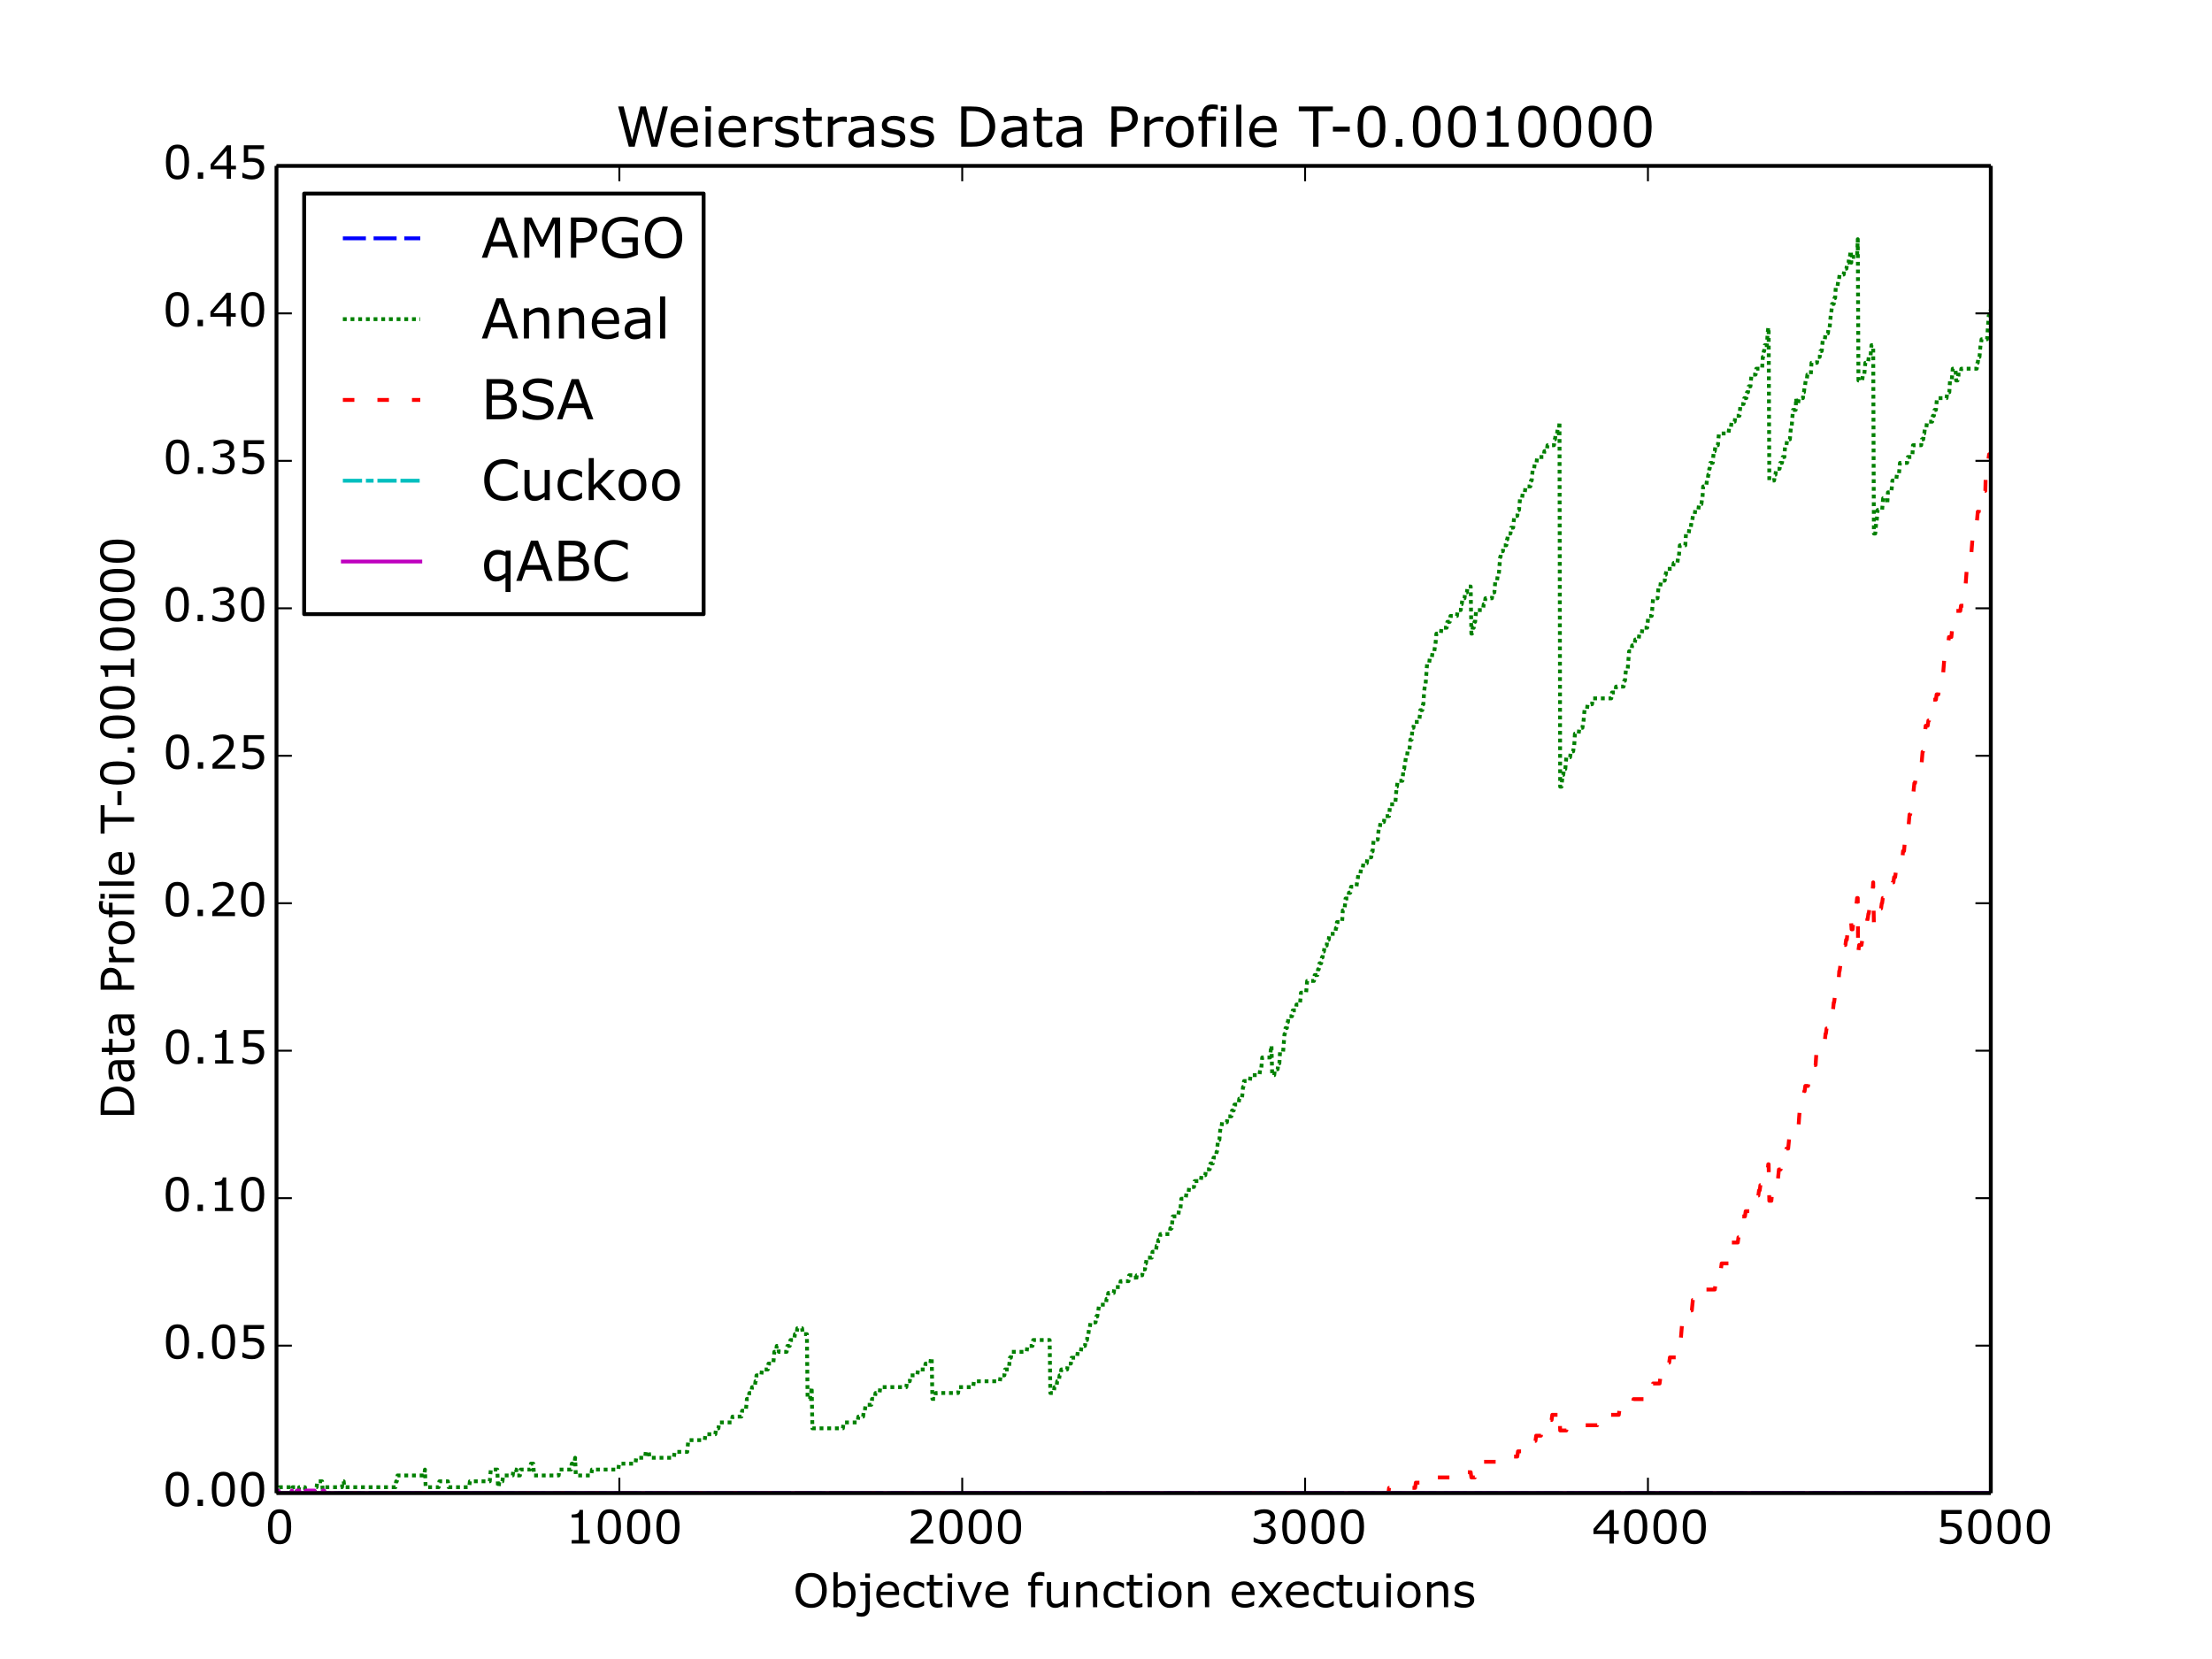 <?xml version="1.0" encoding="utf-8" standalone="no"?>
<!DOCTYPE svg PUBLIC "-//W3C//DTD SVG 1.1//EN"
  "http://www.w3.org/Graphics/SVG/1.1/DTD/svg11.dtd">
<!-- Created with matplotlib (http://matplotlib.org/) -->
<svg height="432pt" version="1.1" viewBox="0 0 576 432" width="576pt" xmlns="http://www.w3.org/2000/svg" xmlns:xlink="http://www.w3.org/1999/xlink">
 <defs>
  <style type="text/css">
*{stroke-linecap:butt;stroke-linejoin:round;}
  </style>
 </defs>
 <g id="figure_1">
  <g id="patch_1">
   <path d="
M0 432
L576 432
L576 0
L0 0
z
" style="fill:#ffffff;"/>
  </g>
  <g id="axes_1">
   <g id="patch_2">
    <path d="
M72 388.8
L518.4 388.8
L518.4 43.2
L72 43.2
z
" style="fill:#ffffff;"/>
   </g>
   <g id="line2d_1">
    <path clip-path="url(#p7ff5b81e1d)" d="
M72 388.8
L518.311 388.8
L518.311 388.8" style="fill:none;stroke:#0000ff;stroke-dasharray:6,2;stroke-dashoffset:0.0;"/>
   </g>
   <g id="line2d_2">
    <path clip-path="url(#p7ff5b81e1d)" d="
M72 388.8
L72.536 388.8
L72.714 387.267
L75.928 387.267
L76.018 388.8
L76.196 387.267
L77.178 387.267
L77.357 388.8
L77.714 388.8
L77.892 387.267
L79.41 387.267
L79.589 388.8
L81.91 388.8
L82.089 387.267
L82.446 387.267
L82.624 385.734
L83.874 385.734
L84.053 388.8
L84.41 388.8
L84.588 387.267
L89.052 387.267
L89.231 385.734
L89.499 385.734
L89.677 387.267
L102.98 387.267
L103.159 385.734
L103.337 385.734
L103.516 384.201
L110.48 384.201
L110.658 382.668
L110.837 387.267
L114.229 387.267
L114.408 385.734
L116.64 385.734
L116.819 387.267
L122.175 387.267
L122.354 385.734
L127.532 385.734
L127.8 382.668
L129.496 382.668
L129.675 387.267
L129.853 387.267
L130.032 385.734
L130.836 385.734
L131.014 384.201
L133.514 384.201
L133.692 382.668
L134.407 382.668
L134.585 384.201
L135.389 384.201
L135.567 382.668
L138.067 382.668
L138.246 381.135
L138.871 381.135
L139.049 384.201
L145.477 384.201
L145.656 382.668
L148.692 382.668
L148.87 381.135
L149.584 381.135
L149.763 379.602
L149.941 384.201
L153.959 384.201
L154.138 382.668
L161.012 382.668
L161.191 381.135
L165.476 381.135
L165.655 379.602
L167.976 379.602
L168.155 378.069
L168.958 378.069
L169.137 379.602
L175.476 379.602
L175.654 378.069
L178.957 378.069
L179.225 375.004
L183.511 375.004
L183.689 373.471
L186.278 373.471
L186.457 371.938
L187.082 371.938
L187.26 370.405
L190.564 370.405
L190.742 368.872
L193.064 368.872
L193.242 367.339
L194.224 367.339
L194.492 364.273
L194.939 364.273
L195.117 362.74
L195.653 362.74
L195.831 361.207
L196.546 361.207
L196.724 359.674
L196.813 359.674
L196.992 358.141
L198.242 358.141
L198.42 356.608
L199.938 356.608
L200.117 355.075
L201.367 355.075
L201.635 352.01
L202.081 352.01
L202.26 350.477
L202.617 350.477
L202.795 352.01
L204.849 352.01
L205.027 350.477
L205.652 350.477
L205.831 348.944
L206.813 348.944
L206.991 347.411
L207.438 347.411
L207.616 345.878
L208.866 345.878
L209.045 347.411
L210.116 347.411
L210.295 364.273
L210.92 364.273
L211.098 362.74
L211.188 362.74
L211.366 361.207
L211.545 371.938
L219.491 371.938
L219.669 370.405
L223.33 370.405
L223.508 368.872
L224.758 368.872
L224.937 367.339
L225.204 367.339
L225.383 365.806
L226.901 365.806
L227.079 364.273
L227.794 364.273
L227.972 362.74
L229.044 362.74
L229.222 361.207
L236.007 361.207
L236.186 359.674
L236.9 359.674
L237.079 358.141
L238.864 358.141
L239.043 356.608
L240.828 356.608
L241.007 355.075
L242.257 355.075
L242.436 353.543
L242.614 353.543
L242.793 364.273
L243.507 364.273
L243.685 362.74
L249.489 362.74
L249.667 361.207
L253.417 361.207
L253.596 359.674
L260.381 359.674
L260.559 358.141
L261.541 358.141
L261.72 356.608
L262.702 356.608
L262.97 353.543
L263.238 353.543
L263.416 352.01
L267.345 352.01
L267.523 350.477
L268.862 350.477
L269.041 348.944
L273.326 348.944
L273.505 362.74
L274.398 362.74
L274.576 361.207
L275.112 361.207
L275.291 359.674
L275.737 359.674
L275.916 358.141
L276.183 358.141
L276.362 356.608
L277.88 356.608
L278.058 355.075
L278.862 355.075
L279.04 353.543
L280.469 353.543
L280.647 352.01
L281.451 352.01
L281.629 350.477
L282.522 350.477
L282.701 348.944
L283.058 348.944
L283.236 347.411
L283.415 347.411
L283.594 345.878
L283.772 345.878
L283.951 344.345
L285.29 344.345
L285.468 342.812
L285.736 342.812
L285.915 341.279
L286.004 341.279
L286.183 339.746
L287.968 339.746
L288.147 338.213
L288.415 338.213
L288.593 336.68
L290.022 336.68
L290.2 335.147
L291.629 335.147
L291.807 333.614
L293.861 333.614
L294.039 332.081
L295.736 332.081
L295.825 333.614
L296.004 332.081
L297.432 332.081
L297.611 330.549
L298.146 330.549
L298.325 329.016
L298.414 329.016
L298.593 327.483
L299.932 327.483
L300.11 325.95
L301.003 325.95
L301.182 324.417
L301.45 324.417
L301.628 322.884
L301.985 322.884
L302.164 321.351
L304.574 321.351
L304.753 319.818
L305.11 319.818
L305.378 316.752
L306.806 316.752
L306.985 315.219
L307.342 315.219
L307.61 312.153
L308.771 312.153
L308.949 310.62
L309.485 310.62
L309.663 309.087
L310.913 309.087
L311.092 307.554
L312.699 307.554
L312.877 306.022
L313.86 306.022
L314.038 304.489
L315.02 304.489
L315.199 302.956
L315.824 302.956
L316.002 301.423
L316.627 301.423
L316.806 299.89
L316.895 299.89
L317.163 296.824
L317.52 296.824
L317.788 293.758
L318.056 293.758
L318.234 292.225
L319.484 292.225
L319.663 290.692
L320.645 290.692
L320.823 289.159
L321.27 289.159
L321.448 287.626
L322.52 287.626
L322.698 286.093
L323.412 286.093
L323.68 283.028
L323.77 283.028
L323.948 281.495
L325.466 281.495
L325.644 279.962
L327.966 279.962
L328.144 278.429
L328.412 278.429
L328.68 275.363
L330.733 275.363
L331.001 272.297
L331.091 272.297
L331.269 279.962
L331.805 279.962
L331.983 278.429
L332.698 278.429
L332.876 276.896
L333.144 276.896
L333.323 273.83
L334.126 273.83
L334.483 269.231
L334.572 269.231
L334.751 267.698
L335.108 267.698
L335.287 266.165
L335.376 266.165
L335.555 264.632
L336.447 264.632
L336.626 263.099
L337.429 263.099
L337.608 261.566
L338.501 261.566
L338.769 258.501
L340.108 258.501
L340.376 255.435
L342.161 255.435
L342.34 253.902
L343.054 253.902
L343.233 252.369
L343.411 252.369
L343.59 250.836
L344.036 250.836
L344.215 249.303
L344.393 249.303
L344.572 247.77
L344.75 247.77
L344.929 246.237
L345.465 246.237
L345.643 244.704
L346 244.704
L346.179 243.171
L347.697 243.171
L347.875 241.638
L347.964 241.638
L348.143 240.105
L349.482 240.105
L349.661 237.04
L350.107 237.04
L350.375 233.974
L351.089 233.974
L351.268 232.441
L351.625 232.441
L351.804 230.908
L353.232 230.908
L353.411 229.375
L353.5 229.375
L353.678 227.842
L354.214 227.842
L354.393 226.309
L354.839 226.309
L355.018 224.776
L355.91 224.776
L356.089 223.243
L357.071 223.243
L357.25 221.71
L357.428 221.71
L357.696 218.644
L358.767 218.644
L359.035 215.578
L359.303 215.578
L359.482 214.046
L360.374 214.046
L360.553 212.513
L361.714 212.513
L361.981 209.447
L363.321 209.447
L363.678 204.848
L363.767 204.848
L363.946 203.315
L365.196 203.315
L365.463 200.249
L365.642 200.249
L365.82 198.716
L365.91 198.716
L366.088 197.183
L366.356 197.183
L366.535 195.65
L366.981 195.65
L367.249 192.584
L367.606 192.584
L367.785 189.519
L368.052 189.519
L368.231 187.986
L369.57 187.986
L369.838 184.92
L370.374 184.92
L370.552 183.387
L370.642 183.387
L370.82 180.321
L370.999 178.788
L371.177 178.788
L371.624 172.656
L372.159 172.656
L372.338 171.123
L372.874 171.123
L373.052 169.59
L373.499 169.59
L373.677 168.057
L373.766 168.057
L374.034 164.992
L375.195 164.992
L375.373 163.459
L376.713 163.459
L376.891 161.926
L377.516 161.926
L377.695 160.393
L379.391 160.393
L379.57 158.86
L380.373 158.86
L380.552 157.327
L380.641 157.327
L380.82 155.794
L381.355 155.794
L381.534 154.261
L381.98 154.261
L382.159 152.728
L382.962 152.728
L383.141 164.992
L383.319 164.992
L383.498 163.459
L383.766 163.459
L383.944 161.926
L384.123 161.926
L384.391 158.86
L386.176 158.86
L386.355 157.327
L386.623 157.327
L386.801 155.794
L388.498 155.794
L388.676 154.261
L389.123 154.261
L389.39 151.195
L389.837 151.195
L390.015 149.662
L390.283 149.662
L390.64 145.063
L390.73 145.063
L390.908 143.531
L391.355 143.531
L391.533 141.998
L392.247 141.998
L392.426 140.465
L392.515 140.465
L392.694 138.932
L393.319 138.932
L393.497 137.399
L394.033 137.399
L394.301 134.333
L395.104 134.333
L395.283 132.8
L395.551 132.8
L395.819 129.734
L396.354 129.734
L396.533 128.201
L397.068 128.201
L397.247 126.668
L398.497 126.668
L398.676 125.135
L398.854 125.135
L399.122 122.069
L399.479 122.069
L399.658 120.537
L400.104 120.537
L400.283 119.004
L401.979 119.004
L402.157 117.471
L402.782 117.471
L402.961 115.938
L404.657 115.938
L404.836 114.405
L404.925 114.405
L405.104 112.872
L405.461 112.872
L405.639 111.339
L405.996 111.339
L406.086 109.806
L406.264 204.848
L406.621 204.848
L406.889 201.782
L407.068 201.782
L407.246 200.249
L407.604 200.249
L407.871 197.183
L408.853 197.183
L409.032 195.65
L409.657 195.65
L409.836 194.117
L409.925 194.117
L410.103 191.051
L411.085 191.051
L411.264 189.519
L412.068 189.519
L412.246 187.986
L412.335 187.986
L412.603 184.92
L413.228 184.92
L413.407 183.387
L414.567 183.387
L414.746 181.854
L419.567 181.854
L419.746 180.321
L420.638 180.321
L420.817 178.788
L422.781 178.788
L422.96 177.255
L423.138 177.255
L423.406 174.189
L423.852 174.189
L424.21 169.59
L424.835 169.59
L425.013 168.057
L425.638 168.057
L425.817 166.525
L426.709 166.525
L426.888 164.992
L427.513 164.992
L427.692 163.459
L428.941 163.459
L429.209 160.393
L430.102 160.393
L430.459 155.794
L431.62 155.794
L431.888 152.728
L432.334 152.728
L432.513 151.195
L433.495 151.195
L433.673 149.662
L433.763 149.662
L433.941 148.129
L435.637 148.129
L435.816 146.596
L436.798 146.596
L436.977 145.063
L437.155 145.063
L437.423 141.998
L438.852 141.998
L439.03 138.932
L439.744 138.932
L439.923 137.399
L440.28 137.399
L440.459 135.866
L440.637 135.866
L440.816 134.333
L441.262 134.333
L441.441 132.8
L442.244 132.8
L442.423 131.267
L443.048 131.267
L443.226 129.734
L443.316 129.734
L443.494 126.668
L444.298 126.668
L444.476 125.135
L444.655 125.135
L444.833 123.602
L444.923 123.602
L445.101 122.069
L445.19 122.069
L445.369 120.537
L445.994 120.537
L446.262 117.471
L446.53 117.471
L446.708 115.938
L447.333 115.938
L447.601 112.872
L450.101 112.872
L450.279 111.339
L450.726 111.339
L450.904 109.806
L451.708 109.806
L451.886 108.273
L452.958 108.273
L453.226 105.207
L454.029 105.207
L454.208 103.674
L454.743 103.674
L454.922 102.141
L455.19 102.141
L455.368 100.608
L455.815 100.608
L456.083 97.543
L457.154 97.543
L457.332 96.01
L458.85 96.01
L459.029 92.944
L459.118 92.944
L459.297 91.411
L459.386 91.411
L459.564 89.878
L460.1 89.878
L460.279 86.812
L460.457 85.279
L460.547 85.279
L460.725 125.135
L461.975 125.135
L462.154 123.602
L462.332 123.602
L462.511 122.069
L463.404 122.069
L463.582 120.537
L464.028 120.537
L464.207 119.004
L464.653 119.004
L464.832 115.938
L465.189 115.938
L465.368 114.405
L466.082 114.405
L466.35 111.339
L466.528 111.339
L466.885 106.74
L467.6 106.74
L467.689 103.674
L467.868 105.207
L468.225 105.207
L468.403 103.674
L469.475 103.674
L469.653 102.141
L469.742 102.141
L469.921 100.608
L470.01 100.608
L470.189 99.075
L470.457 99.075
L470.635 97.543
L471.528 97.543
L471.707 94.477
L473.135 94.477
L473.314 92.944
L473.849 92.944
L474.028 91.411
L474.385 91.411
L474.653 88.345
L475.188 88.345
L475.367 86.812
L475.992 86.812
L476.171 85.279
L476.438 85.279
L476.706 82.213
L476.796 82.213
L477.063 79.147
L477.51 79.147
L477.688 77.614
L477.867 77.614
L478.045 74.549
L478.492 74.549
L478.67 73.016
L478.849 73.016
L479.028 71.483
L480.099 71.483
L480.277 69.95
L480.813 69.95
L480.992 68.417
L481.349 68.417
L481.527 66.884
L481.706 66.884
L481.884 65.351
L481.974 65.351
L482.063 68.417
L482.242 66.884
L483.581 66.884
L483.759 62.285
L483.938 99.075
L484.92 99.075
L485.099 97.543
L485.456 97.543
L485.724 94.477
L486.438 94.477
L486.616 92.944
L487.063 92.944
L487.331 89.878
L487.777 89.878
L487.956 138.932
L488.313 138.932
L488.58 135.866
L488.67 135.866
L488.938 132.8
L490.098 132.8
L490.366 129.734
L491.348 129.734
L491.437 131.267
L491.616 128.201
L492.509 128.201
L492.777 125.135
L493.759 125.135
L493.937 123.602
L494.473 123.602
L494.741 120.537
L496.616 120.537
L496.794 119.004
L497.955 119.004
L498.133 115.938
L500.276 115.938
L500.455 114.405
L500.812 114.405
L500.99 112.872
L501.08 112.872
L501.258 111.339
L501.615 111.339
L501.794 109.806
L503.133 109.806
L503.312 108.273
L503.58 108.273
L503.758 106.74
L504.115 106.74
L504.383 103.674
L506.883 103.674
L507.061 102.141
L507.597 102.141
L507.776 99.075
L508.222 99.075
L508.49 96.01
L509.204 96.01
L509.383 99.075
L509.74 99.075
L509.918 97.543
L510.543 97.543
L510.722 96.01
L514.74 96.01
L514.918 94.477
L515.007 94.477
L515.186 92.944
L515.454 92.944
L515.722 89.878
L515.811 89.878
L515.989 88.345
L517.418 88.345
L517.864 82.213
L518.132 82.213
L518.311 80.68
L518.311 80.68" style="fill:none;stroke:#008000;stroke-dasharray:1,1;stroke-dashoffset:0.0;"/>
   </g>
   <g id="line2d_3">
    <path clip-path="url(#p7ff5b81e1d)" d="
M72 388.8
L361.535 388.8
L361.714 387.441
L368.499 387.441
L368.677 386.081
L371.981 386.081
L372.159 384.722
L378.32 384.722
L378.498 383.363
L382.962 383.363
L383.141 384.722
L384.034 384.722
L384.212 383.363
L384.926 383.363
L385.105 382.004
L386.176 382.004
L386.355 380.644
L391.89 380.644
L392.069 379.285
L395.104 379.285
L395.283 377.926
L396.533 377.926
L396.711 376.566
L399.479 376.566
L399.658 375.207
L399.836 375.207
L400.015 373.848
L401.265 373.848
L401.443 371.129
L401.532 371.129
L401.711 369.77
L404.032 369.77
L404.211 368.411
L405.729 368.411
L405.907 367.051
L406.086 367.051
L406.264 372.488
L407.871 372.488
L408.05 371.129
L415.907 371.129
L416.085 369.77
L416.174 369.77
L416.353 368.411
L421.531 368.411
L421.71 367.051
L421.799 367.051
L421.978 365.692
L425.192 365.692
L425.37 364.333
L428.852 364.333
L429.031 362.973
L429.477 362.973
L429.656 361.614
L430.281 361.614
L430.459 360.255
L432.156 360.255
L432.334 358.896
L432.602 358.896
L432.87 356.177
L434.298 356.177
L434.477 354.818
L434.655 354.818
L434.834 353.458
L436.798 353.458
L436.977 352.099
L437.244 352.099
L437.423 350.74
L437.512 350.74
L437.959 345.303
L438.852 345.303
L439.03 343.943
L439.119 343.943
L439.387 341.225
L440.548 341.225
L440.816 338.506
L442.601 338.506
L442.869 335.788
L446.53 335.788
L446.708 334.428
L447.155 334.428
L447.333 330.35
L448.137 330.35
L448.315 328.991
L450.101 328.991
L450.279 326.273
L450.458 326.273
L450.636 323.554
L452.511 323.554
L452.69 322.195
L453.136 322.195
L453.315 318.117
L453.493 318.117
L453.672 316.758
L454.386 316.758
L454.565 315.398
L456.083 315.398
L456.35 312.68
L457.422 312.68
L457.6 311.32
L457.868 311.32
L458.047 309.961
L458.225 309.961
L458.404 308.602
L458.582 308.602
L458.761 307.242
L459.386 307.242
L459.564 305.883
L460.189 305.883
L460.457 303.165
L460.547 303.165
L460.725 312.68
L461.261 312.68
L461.529 309.961
L461.618 309.961
L461.886 307.242
L462.957 307.242
L463.225 304.524
L463.671 304.524
L463.939 301.805
L464.386 301.805
L464.564 300.446
L465.011 300.446
L465.189 299.087
L465.636 299.087
L465.903 296.368
L467.6 296.368
L467.778 295.009
L467.957 295.009
L468.135 293.65
L468.314 293.65
L468.492 290.931
L468.939 285.494
L469.653 285.494
L469.832 284.135
L469.921 284.135
L470.1 282.775
L470.814 282.775
L470.992 281.416
L471.171 281.416
L471.349 280.057
L471.617 280.057
L471.885 277.338
L472.778 277.338
L472.956 274.619
L473.403 274.619
L473.581 273.26
L474.028 273.26
L474.206 271.901
L475.099 271.901
L475.367 269.182
L475.456 269.182
L475.635 267.823
L476.081 267.823
L476.26 266.464
L476.706 266.464
L476.885 265.104
L476.974 265.104
L477.153 263.745
L477.242 263.745
L477.51 261.027
L477.599 261.027
L477.778 259.667
L477.867 259.667
L478.045 258.308
L478.135 258.308
L478.403 255.589
L478.76 255.589
L478.938 252.871
L479.028 252.871
L479.206 251.512
L479.563 251.512
L479.831 248.793
L479.92 248.793
L480.188 246.074
L480.545 246.074
L480.724 244.715
L480.902 244.715
L481.17 241.996
L481.438 241.996
L481.706 239.278
L481.974 239.278
L482.152 241.996
L482.42 241.996
L482.867 236.559
L483.313 236.559
L483.581 233.841
L483.759 233.841
L483.849 248.793
L483.938 247.434
L484.116 246.074
L484.741 246.074
L484.92 244.715
L485.188 244.715
L485.366 243.356
L485.634 243.356
L485.813 241.996
L485.991 241.996
L486.259 239.278
L486.348 239.278
L486.527 237.919
L486.616 237.919
L486.795 236.559
L486.884 236.559
L487.152 233.841
L487.331 233.841
L487.509 232.481
L487.598 232.481
L487.777 229.763
L487.956 240.637
L488.938 240.637
L489.205 237.919
L489.563 237.919
L489.741 236.559
L489.83 236.559
L490.009 235.2
L490.098 235.2
L490.277 233.841
L492.152 233.841
L492.33 232.481
L492.42 232.481
L492.598 231.122
L492.687 231.122
L492.866 229.763
L493.044 229.763
L493.223 228.404
L493.491 228.404
L493.669 227.044
L495.098 227.044
L495.544 221.607
L495.812 221.607
L496.259 216.17
L496.884 216.17
L497.241 212.092
L497.419 212.092
L497.687 209.373
L497.776 209.373
L498.044 206.655
L498.223 206.655
L498.491 203.936
L498.669 203.936
L498.848 202.577
L499.205 202.577
L499.383 201.218
L500.187 201.218
L500.633 195.781
L500.723 195.781
L500.901 191.703
L501.169 191.703
L501.437 188.984
L501.972 188.984
L502.151 187.625
L502.33 187.625
L502.508 186.265
L502.597 186.265
L502.955 182.188
L504.115 182.188
L504.294 180.828
L504.74 180.828
L505.008 178.11
L505.454 178.11
L505.722 175.391
L505.99 175.391
L506.526 168.595
L506.615 168.595
L506.794 167.235
L507.329 167.235
L507.508 165.876
L508.133 165.876
L508.401 163.158
L508.49 163.158
L508.668 161.798
L508.758 161.798
L508.936 159.08
L510.454 159.08
L510.633 157.72
L511.436 157.72
L512.24 146.846
L512.954 146.846
L513.132 145.487
L513.222 145.487
L513.757 138.69
L514.204 138.69
L514.382 137.331
L514.65 137.331
L515.007 133.253
L515.275 133.253
L515.543 130.535
L515.9 130.535
L516.168 127.816
L516.972 127.816
L517.15 121.019
L517.239 121.019
L517.418 119.66
L517.775 119.66
L517.954 118.301
L518.311 118.301
L518.311 118.301" style="fill:none;stroke:#ff0000;stroke-dasharray:3,6;stroke-dashoffset:0.0;"/>
   </g>
   <g id="line2d_4">
    <path clip-path="url(#p7ff5b81e1d)" d="
M72 388.8
L518.311 388.8
L518.311 388.8" style="fill:none;stroke:#00bfbf;stroke-dasharray:5,1,2,1,5,1;stroke-dashoffset:0.0;"/>
   </g>
   <g id="line2d_5">
    <path clip-path="url(#p7ff5b81e1d)" d="
M72 388.135
L72.536 388.135
L72.714 388.8
L75.928 388.8
L76.018 388.135
L76.196 388.8
L77.178 388.8
L77.357 388.135
L77.892 388.135
L78.071 388.8
L79.41 388.8
L79.589 388.135
L81.91 388.135
L82.089 388.8
L83.874 388.8
L84.053 388.135
L84.41 388.135
L84.588 388.8
L518.311 388.8
L518.311 388.8" style="fill:none;stroke:#bf00bf;stroke-linecap:square;"/>
   </g>
   <g id="matplotlib.axis_1">
    <g id="xtick_1">
     <g id="line2d_6">
      <defs>
       <path d="
M0 0
L0 -4" id="mc7db9fdffb" style="stroke:#000000;stroke-width:0.5;"/>
      </defs>
      <g>
       <use style="stroke:#000000;stroke-width:0.5;" x="72.0" xlink:href="#mc7db9fdffb" y="388.8"/>
      </g>
     </g>
     <g id="line2d_7">
      <defs>
       <path d="
M0 0
L0 4" id="m5a7d422ac3" style="stroke:#000000;stroke-width:0.5;"/>
      </defs>
      <g>
       <use style="stroke:#000000;stroke-width:0.5;" x="72.0" xlink:href="#m5a7d422ac3" y="43.2"/>
      </g>
     </g>
     <g id="text_1">
      <!-- 0 -->
      <defs>
       <path d="
M56.984 36.375
Q56.984 16.797 50.859 7.641
Q44.734 -1.516 31.844 -1.516
Q18.75 -1.516 12.719 7.766
Q6.688 17.047 6.688 36.281
Q6.688 55.672 12.781 64.922
Q18.891 74.172 31.844 74.172
Q44.922 74.172 50.953 64.766
Q56.984 55.375 56.984 36.375
M44.141 14.203
Q45.844 18.172 46.453 23.516
Q47.078 28.859 47.078 36.375
Q47.078 43.797 46.453 49.266
Q45.844 54.734 44.094 58.547
Q42.391 62.312 39.422 64.203
Q36.469 66.109 31.844 66.109
Q27.25 66.109 24.234 64.203
Q21.234 62.312 19.484 58.453
Q17.828 54.828 17.219 49.016
Q16.609 43.219 16.609 36.281
Q16.609 28.656 17.141 23.531
Q17.672 18.406 19.438 14.359
Q21.047 10.547 24 8.547
Q26.953 6.547 31.844 6.547
Q36.422 6.547 39.453 8.453
Q42.484 10.359 44.141 14.203" id="Verdana-30"/>
      </defs>
      <g transform="translate(68.982 401.918)scale(0.12 -0.12)">
       <use xlink:href="#Verdana-30"/>
      </g>
     </g>
    </g>
    <g id="xtick_2">
     <g id="line2d_8">
      <g>
       <use style="stroke:#000000;stroke-width:0.5;" x="161.28" xlink:href="#mc7db9fdffb" y="388.8"/>
      </g>
     </g>
     <g id="line2d_9">
      <g>
       <use style="stroke:#000000;stroke-width:0.5;" x="161.28" xlink:href="#m5a7d422ac3" y="43.2"/>
      </g>
     </g>
     <g id="text_2">
      <!-- 1000 -->
      <defs>
       <path d="
M52.938 0
L13.578 0
L13.578 7.422
L28.719 7.422
L28.719 56.156
L13.578 56.156
L13.578 62.797
Q16.656 62.797 20.172 63.297
Q23.688 63.812 25.484 64.797
Q27.734 66.016 29.031 67.891
Q30.328 69.781 30.516 72.953
L38.094 72.953
L38.094 7.422
L52.938 7.422
z
" id="Verdana-31"/>
      </defs>
      <g transform="translate(147.232 401.918)scale(0.12 -0.12)">
       <use xlink:href="#Verdana-31"/>
       <use x="63.574" xlink:href="#Verdana-30"/>
       <use x="127.148" xlink:href="#Verdana-30"/>
       <use x="190.723" xlink:href="#Verdana-30"/>
      </g>
     </g>
    </g>
    <g id="xtick_3">
     <g id="line2d_10">
      <g>
       <use style="stroke:#000000;stroke-width:0.5;" x="250.56" xlink:href="#mc7db9fdffb" y="388.8"/>
      </g>
     </g>
     <g id="line2d_11">
      <g>
       <use style="stroke:#000000;stroke-width:0.5;" x="250.56" xlink:href="#m5a7d422ac3" y="43.2"/>
      </g>
     </g>
     <g id="text_3">
      <!-- 2000 -->
      <defs>
       <path d="
M57.078 0
L7.859 0
L7.859 10.203
Q12.984 14.594 18.141 18.984
Q23.297 23.391 27.734 27.734
Q37.109 36.812 40.578 42.156
Q44.047 47.516 44.047 53.719
Q44.047 59.375 40.312 62.562
Q36.578 65.766 29.891 65.766
Q25.438 65.766 20.266 64.203
Q15.094 62.641 10.156 59.422
L9.672 59.422
L9.672 69.672
Q13.141 71.391 18.922 72.797
Q24.703 74.219 30.125 74.219
Q41.312 74.219 47.656 68.812
Q54 63.422 54 54.203
Q54 50.047 52.953 46.453
Q51.906 42.875 49.859 39.656
Q47.953 36.625 45.391 33.688
Q42.828 30.766 39.156 27.203
Q33.938 22.078 28.359 17.266
Q22.797 12.453 17.969 8.344
L57.078 8.344
z
" id="Verdana-32"/>
      </defs>
      <g transform="translate(236.168 401.918)scale(0.12 -0.12)">
       <use xlink:href="#Verdana-32"/>
       <use x="63.574" xlink:href="#Verdana-30"/>
       <use x="127.148" xlink:href="#Verdana-30"/>
       <use x="190.723" xlink:href="#Verdana-30"/>
      </g>
     </g>
    </g>
    <g id="xtick_4">
     <g id="line2d_12">
      <g>
       <use style="stroke:#000000;stroke-width:0.5;" x="339.84" xlink:href="#mc7db9fdffb" y="388.8"/>
      </g>
     </g>
     <g id="line2d_13">
      <g>
       <use style="stroke:#000000;stroke-width:0.5;" x="339.84" xlink:href="#m5a7d422ac3" y="43.2"/>
      </g>
     </g>
     <g id="text_4">
      <!-- 3000 -->
      <defs>
       <path d="
M50.688 35.016
Q53.031 32.906 54.547 29.734
Q56.062 26.562 56.062 21.531
Q56.062 16.547 54.25 12.391
Q52.438 8.25 49.172 5.172
Q45.516 1.766 40.547 0.125
Q35.594 -1.516 29.688 -1.516
Q23.641 -1.516 17.781 -0.062
Q11.922 1.375 8.156 3.078
L8.156 13.281
L8.891 13.281
Q13.031 10.547 18.641 8.734
Q24.266 6.938 29.5 6.938
Q32.562 6.938 36.031 7.953
Q39.5 8.984 41.656 10.984
Q43.891 13.141 44.984 15.719
Q46.094 18.312 46.094 22.266
Q46.094 26.172 44.844 28.734
Q43.609 31.297 41.406 32.766
Q39.203 34.281 36.078 34.844
Q32.953 35.406 29.344 35.406
L24.953 35.406
L24.953 43.5
L28.375 43.5
Q35.797 43.5 40.203 46.594
Q44.625 49.703 44.625 55.672
Q44.625 58.297 43.5 60.266
Q42.391 62.25 40.375 63.531
Q38.281 64.797 35.891 65.281
Q33.5 65.766 30.469 65.766
Q25.828 65.766 20.594 64.109
Q15.375 62.453 10.75 59.422
L10.25 59.422
L10.25 69.625
Q13.719 71.344 19.5 72.781
Q25.297 74.219 30.719 74.219
Q36.031 74.219 40.078 73.234
Q44.141 72.266 47.406 70.125
Q50.922 67.781 52.734 64.453
Q54.547 61.141 54.547 56.688
Q54.547 50.641 50.266 46.125
Q46 41.609 40.188 40.438
L40.188 39.75
Q42.531 39.359 45.547 38.109
Q48.578 36.859 50.688 35.016" id="Verdana-33"/>
      </defs>
      <g transform="translate(325.466 401.918)scale(0.12 -0.12)">
       <use xlink:href="#Verdana-33"/>
       <use x="63.574" xlink:href="#Verdana-30"/>
       <use x="127.148" xlink:href="#Verdana-30"/>
       <use x="190.723" xlink:href="#Verdana-30"/>
      </g>
     </g>
    </g>
    <g id="xtick_5">
     <g id="line2d_14">
      <g>
       <use style="stroke:#000000;stroke-width:0.5;" x="429.12" xlink:href="#mc7db9fdffb" y="388.8"/>
      </g>
     </g>
     <g id="line2d_15">
      <g>
       <use style="stroke:#000000;stroke-width:0.5;" x="429.12" xlink:href="#m5a7d422ac3" y="43.2"/>
      </g>
     </g>
     <g id="text_5">
      <!-- 4000 -->
      <defs>
       <path d="
M58.734 20.453
L47.953 20.453
L47.953 0
L38.578 0
L38.578 20.453
L3.766 20.453
L3.766 31.688
L38.969 72.703
L47.953 72.703
L47.953 28.266
L58.734 28.266
z

M38.578 28.266
L38.578 61.078
L10.406 28.266
z
" id="Verdana-34"/>
      </defs>
      <g transform="translate(414.483 401.918)scale(0.12 -0.12)">
       <use xlink:href="#Verdana-34"/>
       <use x="63.574" xlink:href="#Verdana-30"/>
       <use x="127.148" xlink:href="#Verdana-30"/>
       <use x="190.723" xlink:href="#Verdana-30"/>
      </g>
     </g>
    </g>
    <g id="xtick_6">
     <g id="line2d_16">
      <g>
       <use style="stroke:#000000;stroke-width:0.5;" x="518.4" xlink:href="#mc7db9fdffb" y="388.8"/>
      </g>
     </g>
     <g id="line2d_17">
      <g>
       <use style="stroke:#000000;stroke-width:0.5;" x="518.4" xlink:href="#m5a7d422ac3" y="43.2"/>
      </g>
     </g>
     <g id="text_6">
      <!-- 5000 -->
      <defs>
       <path d="
M56.5 23.094
Q56.5 18.016 54.641 13.375
Q52.781 8.734 49.562 5.562
Q46.047 2.156 41.188 0.312
Q36.328 -1.516 29.938 -1.516
Q23.969 -1.516 18.453 -0.266
Q12.938 0.984 9.125 2.734
L9.125 13.031
L9.812 13.031
Q13.812 10.5 19.188 8.719
Q24.562 6.938 29.734 6.938
Q33.203 6.938 36.453 7.906
Q39.703 8.891 42.234 11.328
Q44.391 13.422 45.484 16.344
Q46.578 19.281 46.578 23.141
Q46.578 26.906 45.281 29.484
Q44 32.078 41.703 33.641
Q39.156 35.5 35.516 36.25
Q31.891 37.016 27.391 37.016
Q23.094 37.016 19.109 36.422
Q15.141 35.844 12.25 35.25
L12.25 72.703
L56 72.703
L56 64.156
L21.688 64.156
L21.688 44.828
Q23.781 45.016 25.969 45.109
Q28.172 45.219 29.781 45.219
Q35.688 45.219 40.125 44.219
Q44.578 43.219 48.297 40.672
Q52.203 37.984 54.344 33.734
Q56.5 29.5 56.5 23.094" id="Verdana-35"/>
      </defs>
      <g transform="translate(504.084 401.918)scale(0.12 -0.12)">
       <use xlink:href="#Verdana-35"/>
       <use x="63.574" xlink:href="#Verdana-30"/>
       <use x="127.148" xlink:href="#Verdana-30"/>
       <use x="190.723" xlink:href="#Verdana-30"/>
      </g>
     </g>
    </g>
    <g id="text_7">
     <!-- Objective function exectuions -->
     <defs>
      <path d="
M37.359 0.484
Q34.766 -0.203 31.703 -0.641
Q28.656 -1.078 26.266 -1.078
Q17.922 -1.078 13.578 3.406
Q9.234 7.906 9.234 17.828
L9.234 46.828
L3.031 46.828
L3.031 54.547
L9.234 54.547
L9.234 70.219
L18.406 70.219
L18.406 54.547
L37.359 54.547
L37.359 46.828
L18.406 46.828
L18.406 21.969
Q18.406 17.672 18.594 15.25
Q18.797 12.844 19.969 10.75
Q21.047 8.797 22.922 7.891
Q24.812 6.984 28.656 6.984
Q30.906 6.984 33.344 7.641
Q35.797 8.297 36.859 8.734
L37.359 8.734
z
" id="Verdana-74"/>
      <path d="
M56.203 54.547
L34.125 0
L24.906 0
L2.984 54.547
L12.938 54.547
L29.828 11.141
L46.578 54.547
z
" id="Verdana-76"/>
      <path d="
M26.031 63.672
L15.672 63.672
L15.672 73.188
L26.031 73.188
z

M25.438 -1.312
Q25.438 -10.891 20.547 -15.766
Q15.672 -20.656 7.469 -20.656
Q5.516 -20.656 2.312 -20.266
Q-0.875 -19.875 -3.031 -19.281
L-3.031 -10.547
L-2.547 -10.547
Q-1.172 -11.078 1.141 -11.766
Q3.469 -12.453 5.672 -12.453
Q9.188 -12.453 11.328 -11.469
Q13.484 -10.5 14.547 -8.547
Q15.625 -6.594 15.938 -3.828
Q16.266 -1.078 16.266 2.875
L16.266 46.828
L4.891 46.828
L4.891 54.547
L25.438 54.547
z
" id="Verdana-6a"/>
      <path d="
M63.969 64.359
Q68.406 59.469 70.766 52.391
Q73.141 45.312 73.141 36.328
Q73.141 27.344 70.719 20.234
Q68.312 13.141 63.969 8.406
Q59.469 3.469 53.344 0.969
Q47.219 -1.516 39.359 -1.516
Q31.688 -1.516 25.406 1.016
Q19.141 3.562 14.75 8.406
Q10.359 13.234 7.984 20.266
Q5.609 27.297 5.609 36.328
Q5.609 45.219 7.953 52.266
Q10.297 59.328 14.797 64.359
Q19.094 69.141 25.469 71.672
Q31.844 74.219 39.359 74.219
Q47.172 74.219 53.391 71.656
Q59.625 69.094 63.969 64.359
M63.094 36.328
Q63.094 50.484 56.734 58.172
Q50.391 65.875 39.406 65.875
Q28.328 65.875 22 58.172
Q15.672 50.484 15.672 36.328
Q15.672 22.016 22.109 14.422
Q28.562 6.844 39.406 6.844
Q50.25 6.844 56.672 14.422
Q63.094 22.016 63.094 36.328" id="Verdana-4f"/>
      <path d="
M54.25 0
L45.062 0
L45.062 6.062
Q40.438 2.391 36.188 0.438
Q31.938 -1.516 26.812 -1.516
Q18.219 -1.516 13.422 3.734
Q8.641 8.984 8.641 19.141
L8.641 54.547
L17.828 54.547
L17.828 23.484
Q17.828 19.344 18.219 16.375
Q18.609 13.422 19.875 11.328
Q21.188 9.188 23.281 8.203
Q25.391 7.234 29.391 7.234
Q32.953 7.234 37.172 9.078
Q41.406 10.938 45.062 13.812
L45.062 54.547
L54.25 54.547
z
" id="Verdana-75"/>
      <path d="
M48 15.719
Q48 8.25 41.812 3.469
Q35.641 -1.312 24.953 -1.312
Q18.891 -1.312 13.844 0.125
Q8.797 1.562 5.375 3.266
L5.375 13.578
L5.859 13.578
Q10.203 10.297 15.516 8.375
Q20.844 6.453 25.734 6.453
Q31.781 6.453 35.203 8.406
Q38.625 10.359 38.625 14.547
Q38.625 17.781 36.766 19.438
Q34.906 21.094 29.641 22.266
Q27.688 22.703 24.531 23.281
Q21.391 23.875 18.797 24.562
Q11.625 26.469 8.609 30.156
Q5.609 33.844 5.609 39.203
Q5.609 42.578 7 45.547
Q8.406 48.531 11.234 50.875
Q13.969 53.172 18.188 54.516
Q22.406 55.859 27.641 55.859
Q32.516 55.859 37.516 54.656
Q42.531 53.469 45.844 51.766
L45.844 41.938
L45.359 41.938
Q41.844 44.531 36.812 46.312
Q31.781 48.094 26.953 48.094
Q21.922 48.094 18.453 46.156
Q14.984 44.234 14.984 40.438
Q14.984 37.062 17.094 35.359
Q19.141 33.641 23.734 32.562
Q26.266 31.984 29.406 31.391
Q32.562 30.812 34.672 30.328
Q41.062 28.859 44.531 25.297
Q48 21.688 48 15.719" id="Verdana-73"/>
      <path d="
M56.25 0
L44.672 0
L29.203 20.953
L13.625 0
L2.938 0
L24.219 27.203
L3.125 54.547
L14.703 54.547
L30.078 33.938
L45.516 54.547
L56.25 54.547
L34.812 27.688
z
" id="Verdana-78"/>
      <path id="Verdana-20"/>
      <path d="
M38.375 67.094
L37.891 67.094
Q36.375 67.531 33.938 67.984
Q31.5 68.453 29.641 68.453
Q23.734 68.453 21.062 65.844
Q18.406 63.234 18.406 56.391
L18.406 54.547
L34.969 54.547
L34.969 46.828
L18.703 46.828
L18.703 0
L9.516 0
L9.516 46.828
L3.328 46.828
L3.328 54.547
L9.516 54.547
L9.516 56.344
Q9.516 66.062 14.344 71.266
Q19.188 76.469 28.328 76.469
Q31.391 76.469 33.859 76.172
Q36.328 75.875 38.375 75.484
z
" id="Verdana-66"/>
      <path d="
M55.516 27.25
Q55.516 13.922 48.672 6.203
Q41.844 -1.516 30.375 -1.516
Q18.797 -1.516 11.984 6.203
Q5.172 13.922 5.172 27.25
Q5.172 40.578 11.984 48.312
Q18.797 56.062 30.375 56.062
Q41.844 56.062 48.672 48.312
Q55.516 40.578 55.516 27.25
M46.047 27.25
Q46.047 37.844 41.891 42.984
Q37.75 48.141 30.375 48.141
Q22.906 48.141 18.781 42.984
Q14.656 37.844 14.656 27.25
Q14.656 17 18.797 11.688
Q22.953 6.391 30.375 6.391
Q37.703 6.391 41.875 11.641
Q46.047 16.891 46.047 27.25" id="Verdana-6f"/>
      <path d="
M57.031 27.688
Q57.031 20.844 55.094 15.375
Q53.172 9.906 49.906 6.203
Q46.438 2.344 42.281 0.406
Q38.141 -1.516 33.156 -1.516
Q28.516 -1.516 25.047 -0.406
Q21.578 0.688 18.219 2.547
L17.625 0
L9.031 0
L9.031 75.984
L18.219 75.984
L18.219 48.828
Q22.078 52 26.422 54.031
Q30.766 56.062 36.188 56.062
Q45.844 56.062 51.438 48.641
Q57.031 41.219 57.031 27.688
M47.562 27.438
Q47.562 37.203 44.328 42.25
Q41.109 47.312 33.938 47.312
Q29.938 47.312 25.828 45.578
Q21.734 43.844 18.219 41.109
L18.219 9.859
Q22.125 8.109 24.922 7.422
Q27.734 6.734 31.297 6.734
Q38.922 6.734 43.234 11.734
Q47.562 16.75 47.562 27.438" id="Verdana-62"/>
      <path d="
M49.359 3.422
Q44.781 1.219 40.656 0
Q36.531 -1.219 31.891 -1.219
Q25.984 -1.219 21.047 0.516
Q16.109 2.25 12.594 5.766
Q9.031 9.281 7.078 14.641
Q5.125 20.016 5.125 27.203
Q5.125 40.578 12.469 48.188
Q19.828 55.812 31.891 55.812
Q36.578 55.812 41.094 54.484
Q45.609 53.172 49.359 51.266
L49.359 41.062
L48.875 41.062
Q44.672 44.344 40.203 46.094
Q35.75 47.859 31.5 47.859
Q23.688 47.859 19.172 42.609
Q14.656 37.359 14.656 27.203
Q14.656 17.328 19.062 12.031
Q23.484 6.734 31.5 6.734
Q34.281 6.734 37.156 7.469
Q40.047 8.203 42.328 9.375
Q44.344 10.406 46.094 11.547
Q47.859 12.703 48.875 13.531
L49.359 13.531
z
" id="Verdana-63"/>
      <path d="
M54.641 0
L45.453 0
L45.453 31.062
Q45.453 34.812 45.016 38.109
Q44.578 41.406 43.406 43.266
Q42.188 45.312 39.891 46.312
Q37.594 47.312 33.938 47.312
Q30.172 47.312 26.062 45.453
Q21.969 43.609 18.219 40.719
L18.219 0
L9.031 0
L9.031 54.547
L18.219 54.547
L18.219 48.484
Q22.516 52.047 27.094 54.047
Q31.688 56.062 36.531 56.062
Q45.359 56.062 50 50.734
Q54.641 45.406 54.641 35.406
z
" id="Verdana-6e"/>
      <path d="
M54.688 26.312
L14.5 26.312
Q14.5 21.297 16.016 17.547
Q17.531 13.812 20.172 11.422
Q22.703 9.078 26.188 7.906
Q29.688 6.734 33.891 6.734
Q39.453 6.734 45.094 8.953
Q50.734 11.188 53.125 13.328
L53.609 13.328
L53.609 3.328
Q48.969 1.375 44.141 0.047
Q39.312 -1.266 33.984 -1.266
Q20.406 -1.266 12.781 6.078
Q5.172 13.422 5.172 26.953
Q5.172 40.328 12.469 48.188
Q19.781 56.062 31.688 56.062
Q42.719 56.062 48.703 49.609
Q54.688 43.172 54.688 31.297
z

M45.75 33.344
Q45.703 40.578 42.109 44.531
Q38.531 48.484 31.203 48.484
Q23.828 48.484 19.453 44.141
Q15.094 39.797 14.5 33.344
z
" id="Verdana-65"/>
      <path d="
M18.891 63.672
L8.547 63.672
L8.547 73.188
L18.891 73.188
z

M18.312 0
L9.125 0
L9.125 54.547
L18.312 54.547
z
" id="Verdana-69"/>
     </defs>
     <g transform="translate(206.508 418.509)scale(0.12 -0.12)">
      <use xlink:href="#Verdana-4f"/>
      <use x="78.711" xlink:href="#Verdana-62"/>
      <use x="141.016" xlink:href="#Verdana-6a"/>
      <use x="175.439" xlink:href="#Verdana-65"/>
      <use x="235.01" xlink:href="#Verdana-63"/>
      <use x="287.109" xlink:href="#Verdana-74"/>
      <use x="326.514" xlink:href="#Verdana-69"/>
      <use x="353.955" xlink:href="#Verdana-76"/>
      <use x="412.26" xlink:href="#Verdana-65"/>
      <use x="471.83" xlink:href="#Verdana-20"/>
      <use x="506.986" xlink:href="#Verdana-66"/>
      <use x="542.143" xlink:href="#Verdana-75"/>
      <use x="605.424" xlink:href="#Verdana-6e"/>
      <use x="668.705" xlink:href="#Verdana-63"/>
      <use x="720.805" xlink:href="#Verdana-74"/>
      <use x="760.209" xlink:href="#Verdana-69"/>
      <use x="787.65" xlink:href="#Verdana-6f"/>
      <use x="848.344" xlink:href="#Verdana-6e"/>
      <use x="911.625" xlink:href="#Verdana-20"/>
      <use x="946.781" xlink:href="#Verdana-65"/>
      <use x="1006.352" xlink:href="#Verdana-78"/>
      <use x="1064.406" xlink:href="#Verdana-65"/>
      <use x="1123.977" xlink:href="#Verdana-63"/>
      <use x="1176.076" xlink:href="#Verdana-74"/>
      <use x="1215.48" xlink:href="#Verdana-75"/>
      <use x="1278.762" xlink:href="#Verdana-69"/>
      <use x="1306.203" xlink:href="#Verdana-6f"/>
      <use x="1366.896" xlink:href="#Verdana-6e"/>
      <use x="1430.178" xlink:href="#Verdana-73"/>
     </g>
    </g>
   </g>
   <g id="matplotlib.axis_2">
    <g id="ytick_1">
     <g id="line2d_18">
      <defs>
       <path d="
M0 0
L4 0" id="md7965d1ba0" style="stroke:#000000;stroke-width:0.5;"/>
      </defs>
      <g>
       <use style="stroke:#000000;stroke-width:0.5;" x="72.0" xlink:href="#md7965d1ba0" y="388.8"/>
      </g>
     </g>
     <g id="line2d_19">
      <defs>
       <path d="
M0 0
L-4 0" id="md9a1c1a7cd" style="stroke:#000000;stroke-width:0.5;"/>
      </defs>
      <g>
       <use style="stroke:#000000;stroke-width:0.5;" x="518.4" xlink:href="#md9a1c1a7cd" y="388.8"/>
      </g>
     </g>
     <g id="text_8">
      <!-- 0.00 -->
      <defs>
       <path d="
M24.031 0
L12.359 0
L12.359 13.922
L24.031 13.922
z
" id="Verdana-2e"/>
      </defs>
      <g transform="translate(42.341 392.152)scale(0.12 -0.12)">
       <use xlink:href="#Verdana-30"/>
       <use x="63.574" xlink:href="#Verdana-2e"/>
       <use x="99.951" xlink:href="#Verdana-30"/>
       <use x="163.525" xlink:href="#Verdana-30"/>
      </g>
     </g>
    </g>
    <g id="ytick_2">
     <g id="line2d_20">
      <g>
       <use style="stroke:#000000;stroke-width:0.5;" x="72.0" xlink:href="#md7965d1ba0" y="350.4"/>
      </g>
     </g>
     <g id="line2d_21">
      <g>
       <use style="stroke:#000000;stroke-width:0.5;" x="518.4" xlink:href="#md9a1c1a7cd" y="350.4"/>
      </g>
     </g>
     <g id="text_9">
      <!-- 0.05 -->
      <g transform="translate(42.399 353.752)scale(0.12 -0.12)">
       <use xlink:href="#Verdana-30"/>
       <use x="63.574" xlink:href="#Verdana-2e"/>
       <use x="99.951" xlink:href="#Verdana-30"/>
       <use x="163.525" xlink:href="#Verdana-35"/>
      </g>
     </g>
    </g>
    <g id="ytick_3">
     <g id="line2d_22">
      <g>
       <use style="stroke:#000000;stroke-width:0.5;" x="72.0" xlink:href="#md7965d1ba0" y="312.0"/>
      </g>
     </g>
     <g id="line2d_23">
      <g>
       <use style="stroke:#000000;stroke-width:0.5;" x="518.4" xlink:href="#md9a1c1a7cd" y="312.0"/>
      </g>
     </g>
     <g id="text_10">
      <!-- 0.10 -->
      <g transform="translate(42.341 315.352)scale(0.12 -0.12)">
       <use xlink:href="#Verdana-30"/>
       <use x="63.574" xlink:href="#Verdana-2e"/>
       <use x="99.951" xlink:href="#Verdana-31"/>
       <use x="163.525" xlink:href="#Verdana-30"/>
      </g>
     </g>
    </g>
    <g id="ytick_4">
     <g id="line2d_24">
      <g>
       <use style="stroke:#000000;stroke-width:0.5;" x="72.0" xlink:href="#md7965d1ba0" y="273.6"/>
      </g>
     </g>
     <g id="line2d_25">
      <g>
       <use style="stroke:#000000;stroke-width:0.5;" x="518.4" xlink:href="#md9a1c1a7cd" y="273.6"/>
      </g>
     </g>
     <g id="text_11">
      <!-- 0.15 -->
      <g transform="translate(42.399 276.952)scale(0.12 -0.12)">
       <use xlink:href="#Verdana-30"/>
       <use x="63.574" xlink:href="#Verdana-2e"/>
       <use x="99.951" xlink:href="#Verdana-31"/>
       <use x="163.525" xlink:href="#Verdana-35"/>
      </g>
     </g>
    </g>
    <g id="ytick_5">
     <g id="line2d_26">
      <g>
       <use style="stroke:#000000;stroke-width:0.5;" x="72.0" xlink:href="#md7965d1ba0" y="235.2"/>
      </g>
     </g>
     <g id="line2d_27">
      <g>
       <use style="stroke:#000000;stroke-width:0.5;" x="518.4" xlink:href="#md9a1c1a7cd" y="235.2"/>
      </g>
     </g>
     <g id="text_12">
      <!-- 0.20 -->
      <g transform="translate(42.341 238.552)scale(0.12 -0.12)">
       <use xlink:href="#Verdana-30"/>
       <use x="63.574" xlink:href="#Verdana-2e"/>
       <use x="99.951" xlink:href="#Verdana-32"/>
       <use x="163.525" xlink:href="#Verdana-30"/>
      </g>
     </g>
    </g>
    <g id="ytick_6">
     <g id="line2d_28">
      <g>
       <use style="stroke:#000000;stroke-width:0.5;" x="72.0" xlink:href="#md7965d1ba0" y="196.8"/>
      </g>
     </g>
     <g id="line2d_29">
      <g>
       <use style="stroke:#000000;stroke-width:0.5;" x="518.4" xlink:href="#md9a1c1a7cd" y="196.8"/>
      </g>
     </g>
     <g id="text_13">
      <!-- 0.25 -->
      <g transform="translate(42.399 200.152)scale(0.12 -0.12)">
       <use xlink:href="#Verdana-30"/>
       <use x="63.574" xlink:href="#Verdana-2e"/>
       <use x="99.951" xlink:href="#Verdana-32"/>
       <use x="163.525" xlink:href="#Verdana-35"/>
      </g>
     </g>
    </g>
    <g id="ytick_7">
     <g id="line2d_30">
      <g>
       <use style="stroke:#000000;stroke-width:0.5;" x="72.0" xlink:href="#md7965d1ba0" y="158.4"/>
      </g>
     </g>
     <g id="line2d_31">
      <g>
       <use style="stroke:#000000;stroke-width:0.5;" x="518.4" xlink:href="#md9a1c1a7cd" y="158.4"/>
      </g>
     </g>
     <g id="text_14">
      <!-- 0.30 -->
      <g transform="translate(42.341 161.752)scale(0.12 -0.12)">
       <use xlink:href="#Verdana-30"/>
       <use x="63.574" xlink:href="#Verdana-2e"/>
       <use x="99.951" xlink:href="#Verdana-33"/>
       <use x="163.525" xlink:href="#Verdana-30"/>
      </g>
     </g>
    </g>
    <g id="ytick_8">
     <g id="line2d_32">
      <g>
       <use style="stroke:#000000;stroke-width:0.5;" x="72.0" xlink:href="#md7965d1ba0" y="120.0"/>
      </g>
     </g>
     <g id="line2d_33">
      <g>
       <use style="stroke:#000000;stroke-width:0.5;" x="518.4" xlink:href="#md9a1c1a7cd" y="120.0"/>
      </g>
     </g>
     <g id="text_15">
      <!-- 0.35 -->
      <g transform="translate(42.399 123.352)scale(0.12 -0.12)">
       <use xlink:href="#Verdana-30"/>
       <use x="63.574" xlink:href="#Verdana-2e"/>
       <use x="99.951" xlink:href="#Verdana-33"/>
       <use x="163.525" xlink:href="#Verdana-35"/>
      </g>
     </g>
    </g>
    <g id="ytick_9">
     <g id="line2d_34">
      <g>
       <use style="stroke:#000000;stroke-width:0.5;" x="72.0" xlink:href="#md7965d1ba0" y="81.6"/>
      </g>
     </g>
     <g id="line2d_35">
      <g>
       <use style="stroke:#000000;stroke-width:0.5;" x="518.4" xlink:href="#md9a1c1a7cd" y="81.6"/>
      </g>
     </g>
     <g id="text_16">
      <!-- 0.40 -->
      <g transform="translate(42.341 84.952)scale(0.12 -0.12)">
       <use xlink:href="#Verdana-30"/>
       <use x="63.574" xlink:href="#Verdana-2e"/>
       <use x="99.951" xlink:href="#Verdana-34"/>
       <use x="163.525" xlink:href="#Verdana-30"/>
      </g>
     </g>
    </g>
    <g id="ytick_10">
     <g id="line2d_36">
      <g>
       <use style="stroke:#000000;stroke-width:0.5;" x="72.0" xlink:href="#md7965d1ba0" y="43.2"/>
      </g>
     </g>
     <g id="line2d_37">
      <g>
       <use style="stroke:#000000;stroke-width:0.5;" x="518.4" xlink:href="#md9a1c1a7cd" y="43.2"/>
      </g>
     </g>
     <g id="text_17">
      <!-- 0.45 -->
      <g transform="translate(42.399 46.552)scale(0.12 -0.12)">
       <use xlink:href="#Verdana-30"/>
       <use x="63.574" xlink:href="#Verdana-2e"/>
       <use x="99.951" xlink:href="#Verdana-34"/>
       <use x="163.525" xlink:href="#Verdana-35"/>
      </g>
     </g>
    </g>
    <g id="text_18">
     <!-- Data Profile T-0.0010000 -->
     <defs>
      <path d="
M43.062 44.531
L42.578 44.531
Q40.531 45.016 38.594 45.234
Q36.672 45.453 34.031 45.453
Q29.781 45.453 25.828 43.578
Q21.875 41.703 18.219 38.719
L18.219 0
L9.031 0
L9.031 54.547
L18.219 54.547
L18.219 46.484
Q23.688 50.875 27.859 52.703
Q32.031 54.547 36.375 54.547
Q38.766 54.547 39.844 54.422
Q40.922 54.297 43.062 53.953
z
" id="Verdana-72"/>
      <path d="
M37.938 27.391
L7.469 27.391
L7.469 36.234
L37.938 36.234
z
" id="Verdana-2d"/>
      <path d="
M18.312 0
L9.125 0
L9.125 75.984
L18.312 75.984
z
" id="Verdana-6c"/>
      <path d="
M57.328 50.734
Q57.328 45.906 55.641 41.766
Q53.953 37.641 50.922 34.625
Q47.172 30.859 42.047 28.969
Q36.922 27.094 29.109 27.094
L19.438 27.094
L19.438 0
L9.766 0
L9.766 72.703
L29.5 72.703
Q36.031 72.703 40.578 71.609
Q45.125 70.516 48.641 68.172
Q52.781 65.375 55.047 61.219
Q57.328 57.078 57.328 50.734
M47.266 50.484
Q47.266 54.25 45.938 57.031
Q44.625 59.812 41.938 61.578
Q39.594 63.094 36.594 63.75
Q33.594 64.406 29 64.406
L19.438 64.406
L19.438 35.359
L27.594 35.359
Q33.453 35.359 37.109 36.406
Q40.766 37.453 43.062 39.75
Q45.359 42.094 46.312 44.672
Q47.266 47.266 47.266 50.484" id="Verdana-50"/>
      <path d="
M61.625 64.109
L35.641 64.109
L35.641 0
L25.984 0
L25.984 64.109
L0 64.109
L0 72.703
L61.625 72.703
z
" id="Verdana-54"/>
      <path d="
M51.422 0
L42.281 0
L42.281 5.812
Q41.062 4.984 38.984 3.484
Q36.922 2 34.969 1.125
Q32.672 0 29.688 -0.75
Q26.703 -1.516 22.703 -1.516
Q15.328 -1.516 10.203 3.359
Q5.078 8.25 5.078 15.828
Q5.078 22.016 7.734 25.844
Q10.406 29.688 15.328 31.891
Q20.312 34.078 27.297 34.859
Q34.281 35.641 42.281 36.031
L42.281 37.453
Q42.281 40.578 41.188 42.625
Q40.094 44.672 38.031 45.844
Q36.078 46.969 33.344 47.359
Q30.609 47.75 27.641 47.75
Q24.031 47.75 19.578 46.797
Q15.141 45.844 10.406 44.047
L9.906 44.047
L9.906 53.375
Q12.594 54.109 17.672 54.984
Q22.75 55.859 27.688 55.859
Q33.453 55.859 37.719 54.906
Q42 53.953 45.125 51.656
Q48.188 49.422 49.797 45.844
Q51.422 42.281 51.422 37.016
z

M42.281 13.422
L42.281 28.609
Q38.094 28.375 32.391 27.875
Q26.703 27.391 23.391 26.469
Q19.438 25.344 16.984 22.969
Q14.547 20.609 14.547 16.453
Q14.547 11.766 17.375 9.391
Q20.219 7.031 26.031 7.031
Q30.859 7.031 34.859 8.906
Q38.875 10.797 42.281 13.422" id="Verdana-61"/>
      <path d="
M71.188 36.281
Q71.188 26.375 66.859 18.312
Q62.547 10.25 55.375 5.812
Q50.391 2.734 44.266 1.359
Q38.141 0 28.125 0
L9.766 0
L9.766 72.703
L27.938 72.703
Q38.578 72.703 44.844 71.156
Q51.125 69.625 55.469 66.938
Q62.891 62.312 67.031 54.594
Q71.188 46.875 71.188 36.281
M61.078 36.422
Q61.078 44.969 58.094 50.828
Q55.125 56.688 49.219 60.062
Q44.922 62.5 40.078 63.453
Q35.25 64.406 28.516 64.406
L19.438 64.406
L19.438 8.297
L28.516 8.297
Q35.5 8.297 40.703 9.328
Q45.906 10.359 50.25 13.141
Q55.672 16.609 58.375 22.266
Q61.078 27.938 61.078 36.422" id="Verdana-44"/>
     </defs>
     <g transform="translate(34.926 291.493)rotate(-90.0)scale(0.12 -0.12)">
      <use xlink:href="#Verdana-44"/>
      <use x="77.051" xlink:href="#Verdana-61"/>
      <use x="137.109" xlink:href="#Verdana-74"/>
      <use x="176.514" xlink:href="#Verdana-61"/>
      <use x="236.572" xlink:href="#Verdana-20"/>
      <use x="271.729" xlink:href="#Verdana-50"/>
      <use x="332.031" xlink:href="#Verdana-72"/>
      <use x="374.707" xlink:href="#Verdana-6f"/>
      <use x="435.4" xlink:href="#Verdana-66"/>
      <use x="470.557" xlink:href="#Verdana-69"/>
      <use x="497.998" xlink:href="#Verdana-6c"/>
      <use x="525.439" xlink:href="#Verdana-65"/>
      <use x="585.01" xlink:href="#Verdana-20"/>
      <use x="620.166" xlink:href="#Verdana-54"/>
      <use x="674.412" xlink:href="#Verdana-2d"/>
      <use x="719.822" xlink:href="#Verdana-30"/>
      <use x="783.396" xlink:href="#Verdana-2e"/>
      <use x="819.773" xlink:href="#Verdana-30"/>
      <use x="883.348" xlink:href="#Verdana-30"/>
      <use x="946.922" xlink:href="#Verdana-31"/>
      <use x="1010.496" xlink:href="#Verdana-30"/>
      <use x="1074.07" xlink:href="#Verdana-30"/>
      <use x="1137.645" xlink:href="#Verdana-30"/>
      <use x="1201.219" xlink:href="#Verdana-30"/>
     </g>
    </g>
   </g>
   <g id="patch_3">
    <path d="
M72 388.8
L518.4 388.8" style="fill:none;stroke:#000000;"/>
   </g>
   <g id="patch_4">
    <path d="
M518.4 388.8
L518.4 43.2" style="fill:none;stroke:#000000;"/>
   </g>
   <g id="patch_5">
    <path d="
M72 388.8
L72 43.2" style="fill:none;stroke:#000000;"/>
   </g>
   <g id="patch_6">
    <path d="
M72 43.2
L518.4 43.2" style="fill:none;stroke:#000000;"/>
   </g>
   <g id="text_19">
    <!-- Weierstrass Data Profile T-0.0010000 -->
    <defs>
     <path d="
M94.391 72.703
L75.484 0
L64.594 0
L49.312 60.359
L34.375 0
L23.734 0
L4.5 72.703
L14.406 72.703
L29.688 12.25
L44.734 72.703
L54.547 72.703
L69.734 11.672
L84.906 72.703
z
" id="Verdana-57"/>
    </defs>
    <g transform="translate(160.321 38.2)scale(0.144 -0.144)">
     <use xlink:href="#Verdana-57"/>
     <use x="94.002" xlink:href="#Verdana-65"/>
     <use x="153.572" xlink:href="#Verdana-69"/>
     <use x="181.014" xlink:href="#Verdana-65"/>
     <use x="240.584" xlink:href="#Verdana-72"/>
     <use x="283.26" xlink:href="#Verdana-73"/>
     <use x="335.359" xlink:href="#Verdana-74"/>
     <use x="374.764" xlink:href="#Verdana-72"/>
     <use x="415.689" xlink:href="#Verdana-61"/>
     <use x="475.748" xlink:href="#Verdana-73"/>
     <use x="527.848" xlink:href="#Verdana-73"/>
     <use x="579.947" xlink:href="#Verdana-20"/>
     <use x="615.104" xlink:href="#Verdana-44"/>
     <use x="692.154" xlink:href="#Verdana-61"/>
     <use x="752.213" xlink:href="#Verdana-74"/>
     <use x="791.617" xlink:href="#Verdana-61"/>
     <use x="851.676" xlink:href="#Verdana-20"/>
     <use x="886.832" xlink:href="#Verdana-50"/>
     <use x="947.135" xlink:href="#Verdana-72"/>
     <use x="989.811" xlink:href="#Verdana-6f"/>
     <use x="1050.504" xlink:href="#Verdana-66"/>
     <use x="1085.66" xlink:href="#Verdana-69"/>
     <use x="1113.102" xlink:href="#Verdana-6c"/>
     <use x="1140.543" xlink:href="#Verdana-65"/>
     <use x="1200.113" xlink:href="#Verdana-20"/>
     <use x="1235.27" xlink:href="#Verdana-54"/>
     <use x="1289.516" xlink:href="#Verdana-2d"/>
     <use x="1334.926" xlink:href="#Verdana-30"/>
     <use x="1398.5" xlink:href="#Verdana-2e"/>
     <use x="1434.877" xlink:href="#Verdana-30"/>
     <use x="1498.451" xlink:href="#Verdana-30"/>
     <use x="1562.025" xlink:href="#Verdana-31"/>
     <use x="1625.6" xlink:href="#Verdana-30"/>
     <use x="1689.174" xlink:href="#Verdana-30"/>
     <use x="1752.748" xlink:href="#Verdana-30"/>
     <use x="1816.322" xlink:href="#Verdana-30"/>
    </g>
   </g>
   <g id="legend_1">
    <g id="patch_7">
     <path d="
M79.2 159.919
L183.22 159.919
L183.22 50.4
L79.2 50.4
L79.2 159.919
z
" style="fill:#ffffff;stroke:#000000;"/>
    </g>
    <g id="line2d_38">
     <path d="
M89.28 62.062
L109.44 62.062" style="fill:none;stroke:#0000ff;stroke-dasharray:6,2;stroke-dashoffset:0.0;"/>
    </g>
    <g id="line2d_39"/>
    <g id="text_20">
     <!-- AMPGO -->
     <defs>
      <path d="
M67.094 0
L56.781 0
L49.656 20.266
L18.219 20.266
L11.078 0
L1.266 0
L27.734 72.703
L40.625 72.703
z

M46.688 28.562
L33.938 64.266
L21.141 28.562
z
" id="Verdana-41"/>
      <path d="
M74.516 0
L64.844 0
L64.844 62.641
L44.625 20.016
L38.875 20.016
L18.797 62.641
L18.797 0
L9.766 0
L9.766 72.703
L22.953 72.703
L42.328 32.234
L61.078 72.703
L74.516 72.703
z
" id="Verdana-4d"/>
      <path d="
M70.406 5.375
Q64.453 2.641 57.391 0.609
Q50.344 -1.422 43.75 -1.422
Q35.25 -1.422 28.172 0.922
Q21.094 3.266 16.109 7.953
Q11.078 12.703 8.344 19.797
Q5.609 26.906 5.609 36.422
Q5.609 53.859 15.797 63.938
Q25.984 74.031 43.75 74.031
Q49.953 74.031 56.422 72.531
Q62.891 71.047 70.359 67.484
L70.359 56
L69.484 56
Q67.969 57.172 65.078 59.078
Q62.203 60.984 59.422 62.25
Q56.062 63.766 51.781 64.766
Q47.516 65.766 42.094 65.766
Q29.891 65.766 22.781 57.922
Q15.672 50.094 15.672 36.719
Q15.672 22.609 23.094 14.766
Q30.516 6.938 43.312 6.938
Q48 6.938 52.656 7.859
Q57.328 8.797 60.844 10.25
L60.844 28.078
L41.359 28.078
L41.359 36.578
L70.406 36.578
z
" id="Verdana-47"/>
     </defs>
     <g transform="translate(125.28 67.102)scale(0.144 -0.144)">
      <use xlink:href="#Verdana-41"/>
      <use x="68.359" xlink:href="#Verdana-4d"/>
      <use x="152.637" xlink:href="#Verdana-50"/>
      <use x="212.939" xlink:href="#Verdana-47"/>
      <use x="290.479" xlink:href="#Verdana-4f"/>
     </g>
    </g>
    <g id="line2d_40">
     <path d="
M89.28 83.102
L109.44 83.102" style="fill:none;stroke:#008000;stroke-dasharray:1,1;stroke-dashoffset:0.0;"/>
    </g>
    <g id="line2d_41"/>
    <g id="text_21">
     <!-- Anneal -->
     <g transform="translate(125.28 88.141)scale(0.144 -0.144)">
      <use xlink:href="#Verdana-41"/>
      <use x="68.359" xlink:href="#Verdana-6e"/>
      <use x="131.641" xlink:href="#Verdana-6e"/>
      <use x="194.922" xlink:href="#Verdana-65"/>
      <use x="254.492" xlink:href="#Verdana-61"/>
      <use x="314.551" xlink:href="#Verdana-6c"/>
     </g>
    </g>
    <g id="line2d_42">
     <path d="
M89.28 104.141
L109.44 104.141" style="fill:none;stroke:#ff0000;stroke-dasharray:3,6;stroke-dashoffset:0.0;"/>
    </g>
    <g id="line2d_43"/>
    <g id="text_22">
     <!-- BSA -->
     <defs>
      <path d="
M64.594 22.359
Q64.594 16.938 62.547 12.781
Q60.5 8.641 57.031 5.953
Q52.938 2.734 48.016 1.359
Q43.109 0 35.547 0
L9.766 0
L9.766 72.703
L31.297 72.703
Q39.266 72.703 43.219 72.109
Q47.172 71.531 50.781 69.672
Q54.781 67.578 56.594 64.281
Q58.406 60.984 58.406 56.391
Q58.406 51.219 55.766 47.578
Q53.125 43.953 48.734 41.75
L48.734 41.359
Q56.109 39.844 60.344 34.891
Q64.594 29.938 64.594 22.359
M48.344 55.125
Q48.344 57.766 47.453 59.562
Q46.578 61.375 44.625 62.5
Q42.328 63.812 39.062 64.125
Q35.797 64.453 30.953 64.453
L19.438 64.453
L19.438 43.453
L31.938 43.453
Q36.469 43.453 39.156 43.922
Q41.844 44.391 44.141 45.844
Q46.438 47.312 47.391 49.625
Q48.344 51.953 48.344 55.125
M54.547 21.969
Q54.547 26.375 53.219 28.953
Q51.906 31.547 48.438 33.344
Q46.094 34.578 42.75 34.938
Q39.406 35.297 34.625 35.297
L19.438 35.297
L19.438 8.25
L32.234 8.25
Q38.578 8.25 42.625 8.906
Q46.688 9.578 49.266 11.328
Q52 13.234 53.266 15.672
Q54.547 18.109 54.547 21.969" id="Verdana-42"/>
      <path d="
M62.594 20.75
Q62.594 16.5 60.609 12.344
Q58.641 8.203 55.078 5.328
Q51.172 2.203 45.969 0.438
Q40.766 -1.312 33.453 -1.312
Q25.594 -1.312 19.312 0.141
Q13.031 1.609 6.547 4.5
L6.547 16.609
L7.234 16.609
Q12.75 12.016 19.969 9.516
Q27.203 7.031 33.547 7.031
Q42.531 7.031 47.531 10.391
Q52.547 13.766 52.547 19.391
Q52.547 24.219 50.172 26.516
Q47.797 28.812 42.969 30.078
Q39.312 31.062 35.031 31.688
Q30.766 32.328 25.984 33.297
Q16.312 35.359 11.641 40.312
Q6.984 45.266 6.984 53.219
Q6.984 62.359 14.688 68.188
Q22.406 74.031 34.281 74.031
Q41.938 74.031 48.328 72.562
Q54.734 71.094 59.672 68.953
L59.672 57.516
L58.984 57.516
Q54.828 61.031 48.062 63.344
Q41.312 65.672 34.234 65.672
Q26.469 65.672 21.75 62.453
Q17.047 59.234 17.047 54.156
Q17.047 49.609 19.391 47.016
Q21.734 44.438 27.641 43.062
Q30.766 42.391 36.516 41.406
Q42.281 40.438 46.297 39.406
Q54.391 37.25 58.484 32.906
Q62.594 28.562 62.594 20.75" id="Verdana-53"/>
     </defs>
     <g transform="translate(125.28 109.181)scale(0.144 -0.144)">
      <use xlink:href="#Verdana-42"/>
      <use x="68.555" xlink:href="#Verdana-53"/>
      <use x="135.914" xlink:href="#Verdana-41"/>
     </g>
    </g>
    <g id="line2d_44">
     <path d="
M89.28 125.181
L109.44 125.181" style="fill:none;stroke:#00bfbf;stroke-dasharray:5,1,2,1,5,1;stroke-dashoffset:0.0;"/>
    </g>
    <g id="line2d_45"/>
    <g id="text_23">
     <!-- Cuckoo -->
     <defs>
      <path d="
M58.547 0
L46.438 0
L24.562 23.875
L18.609 18.219
L18.609 0
L9.422 0
L9.422 75.984
L18.609 75.984
L18.609 27.25
L45.125 54.547
L56.688 54.547
L31.344 29.344
z
" id="Verdana-6b"/>
      <path d="
M65.922 5.281
Q63.234 4.109 61.062 3.078
Q58.891 2.047 55.375 0.922
Q52.391 0 48.891 -0.656
Q45.406 -1.312 41.219 -1.312
Q33.297 -1.312 26.828 0.906
Q20.359 3.125 15.578 7.859
Q10.891 12.5 8.25 19.656
Q5.609 26.812 5.609 36.281
Q5.609 45.266 8.141 52.344
Q10.688 59.422 15.484 64.312
Q20.125 69.047 26.688 71.531
Q33.25 74.031 41.266 74.031
Q47.125 74.031 52.953 72.609
Q58.797 71.188 65.922 67.625
L65.922 56.156
L65.188 56.156
Q59.188 61.188 53.266 63.469
Q47.359 65.766 40.625 65.766
Q35.109 65.766 30.688 63.984
Q26.266 62.203 22.797 58.453
Q19.438 54.781 17.547 49.188
Q15.672 43.609 15.672 36.281
Q15.672 28.609 17.75 23.094
Q19.828 17.578 23.094 14.109
Q26.516 10.5 31.078 8.766
Q35.641 7.031 40.719 7.031
Q47.703 7.031 53.797 9.422
Q59.906 11.812 65.234 16.609
L65.922 16.609
z
" id="Verdana-43"/>
     </defs>
     <g transform="translate(125.28 130.221)scale(0.144 -0.144)">
      <use xlink:href="#Verdana-43"/>
      <use x="69.824" xlink:href="#Verdana-75"/>
      <use x="133.105" xlink:href="#Verdana-63"/>
      <use x="185.205" xlink:href="#Verdana-6b"/>
      <use x="243.385" xlink:href="#Verdana-6f"/>
      <use x="304.078" xlink:href="#Verdana-6f"/>
     </g>
    </g>
    <g id="line2d_46">
     <path d="
M89.28 146.221
L109.44 146.221" style="fill:none;stroke:#bf00bf;stroke-linecap:square;"/>
    </g>
    <g id="line2d_47"/>
    <g id="text_24">
     <!-- qABC -->
     <defs>
      <path d="
M53.266 -20.125
L44.094 -20.125
L44.094 6.156
Q39.844 2.484 35.641 0.703
Q31.453 -1.078 26.562 -1.078
Q16.844 -1.078 11.062 6.422
Q5.281 13.922 5.281 27.094
Q5.281 34.125 7.297 39.516
Q9.328 44.922 12.641 48.578
Q15.875 52.156 20.219 54.109
Q24.562 56.062 29.391 56.062
Q33.797 56.062 37.188 55.078
Q40.578 54.109 44.094 52.203
L44.672 54.547
L53.266 54.547
z

M44.094 13.875
L44.094 44.734
Q40.281 46.438 37.344 47.109
Q34.422 47.797 31 47.797
Q23.047 47.797 18.891 42.406
Q14.75 37.016 14.75 27.547
Q14.75 17.969 18.094 12.812
Q21.438 7.672 28.609 7.672
Q32.625 7.672 36.625 9.406
Q40.625 11.141 44.094 13.875" id="Verdana-71"/>
     </defs>
     <g transform="translate(125.28 151.261)scale(0.144 -0.144)">
      <use xlink:href="#Verdana-71"/>
      <use x="62.305" xlink:href="#Verdana-41"/>
      <use x="130.664" xlink:href="#Verdana-42"/>
      <use x="199.219" xlink:href="#Verdana-43"/>
     </g>
    </g>
   </g>
  </g>
 </g>
 <defs>
  <clipPath id="p7ff5b81e1d">
   <rect height="345.6" width="446.4" x="72.0" y="43.2"/>
  </clipPath>
 </defs>
</svg>
